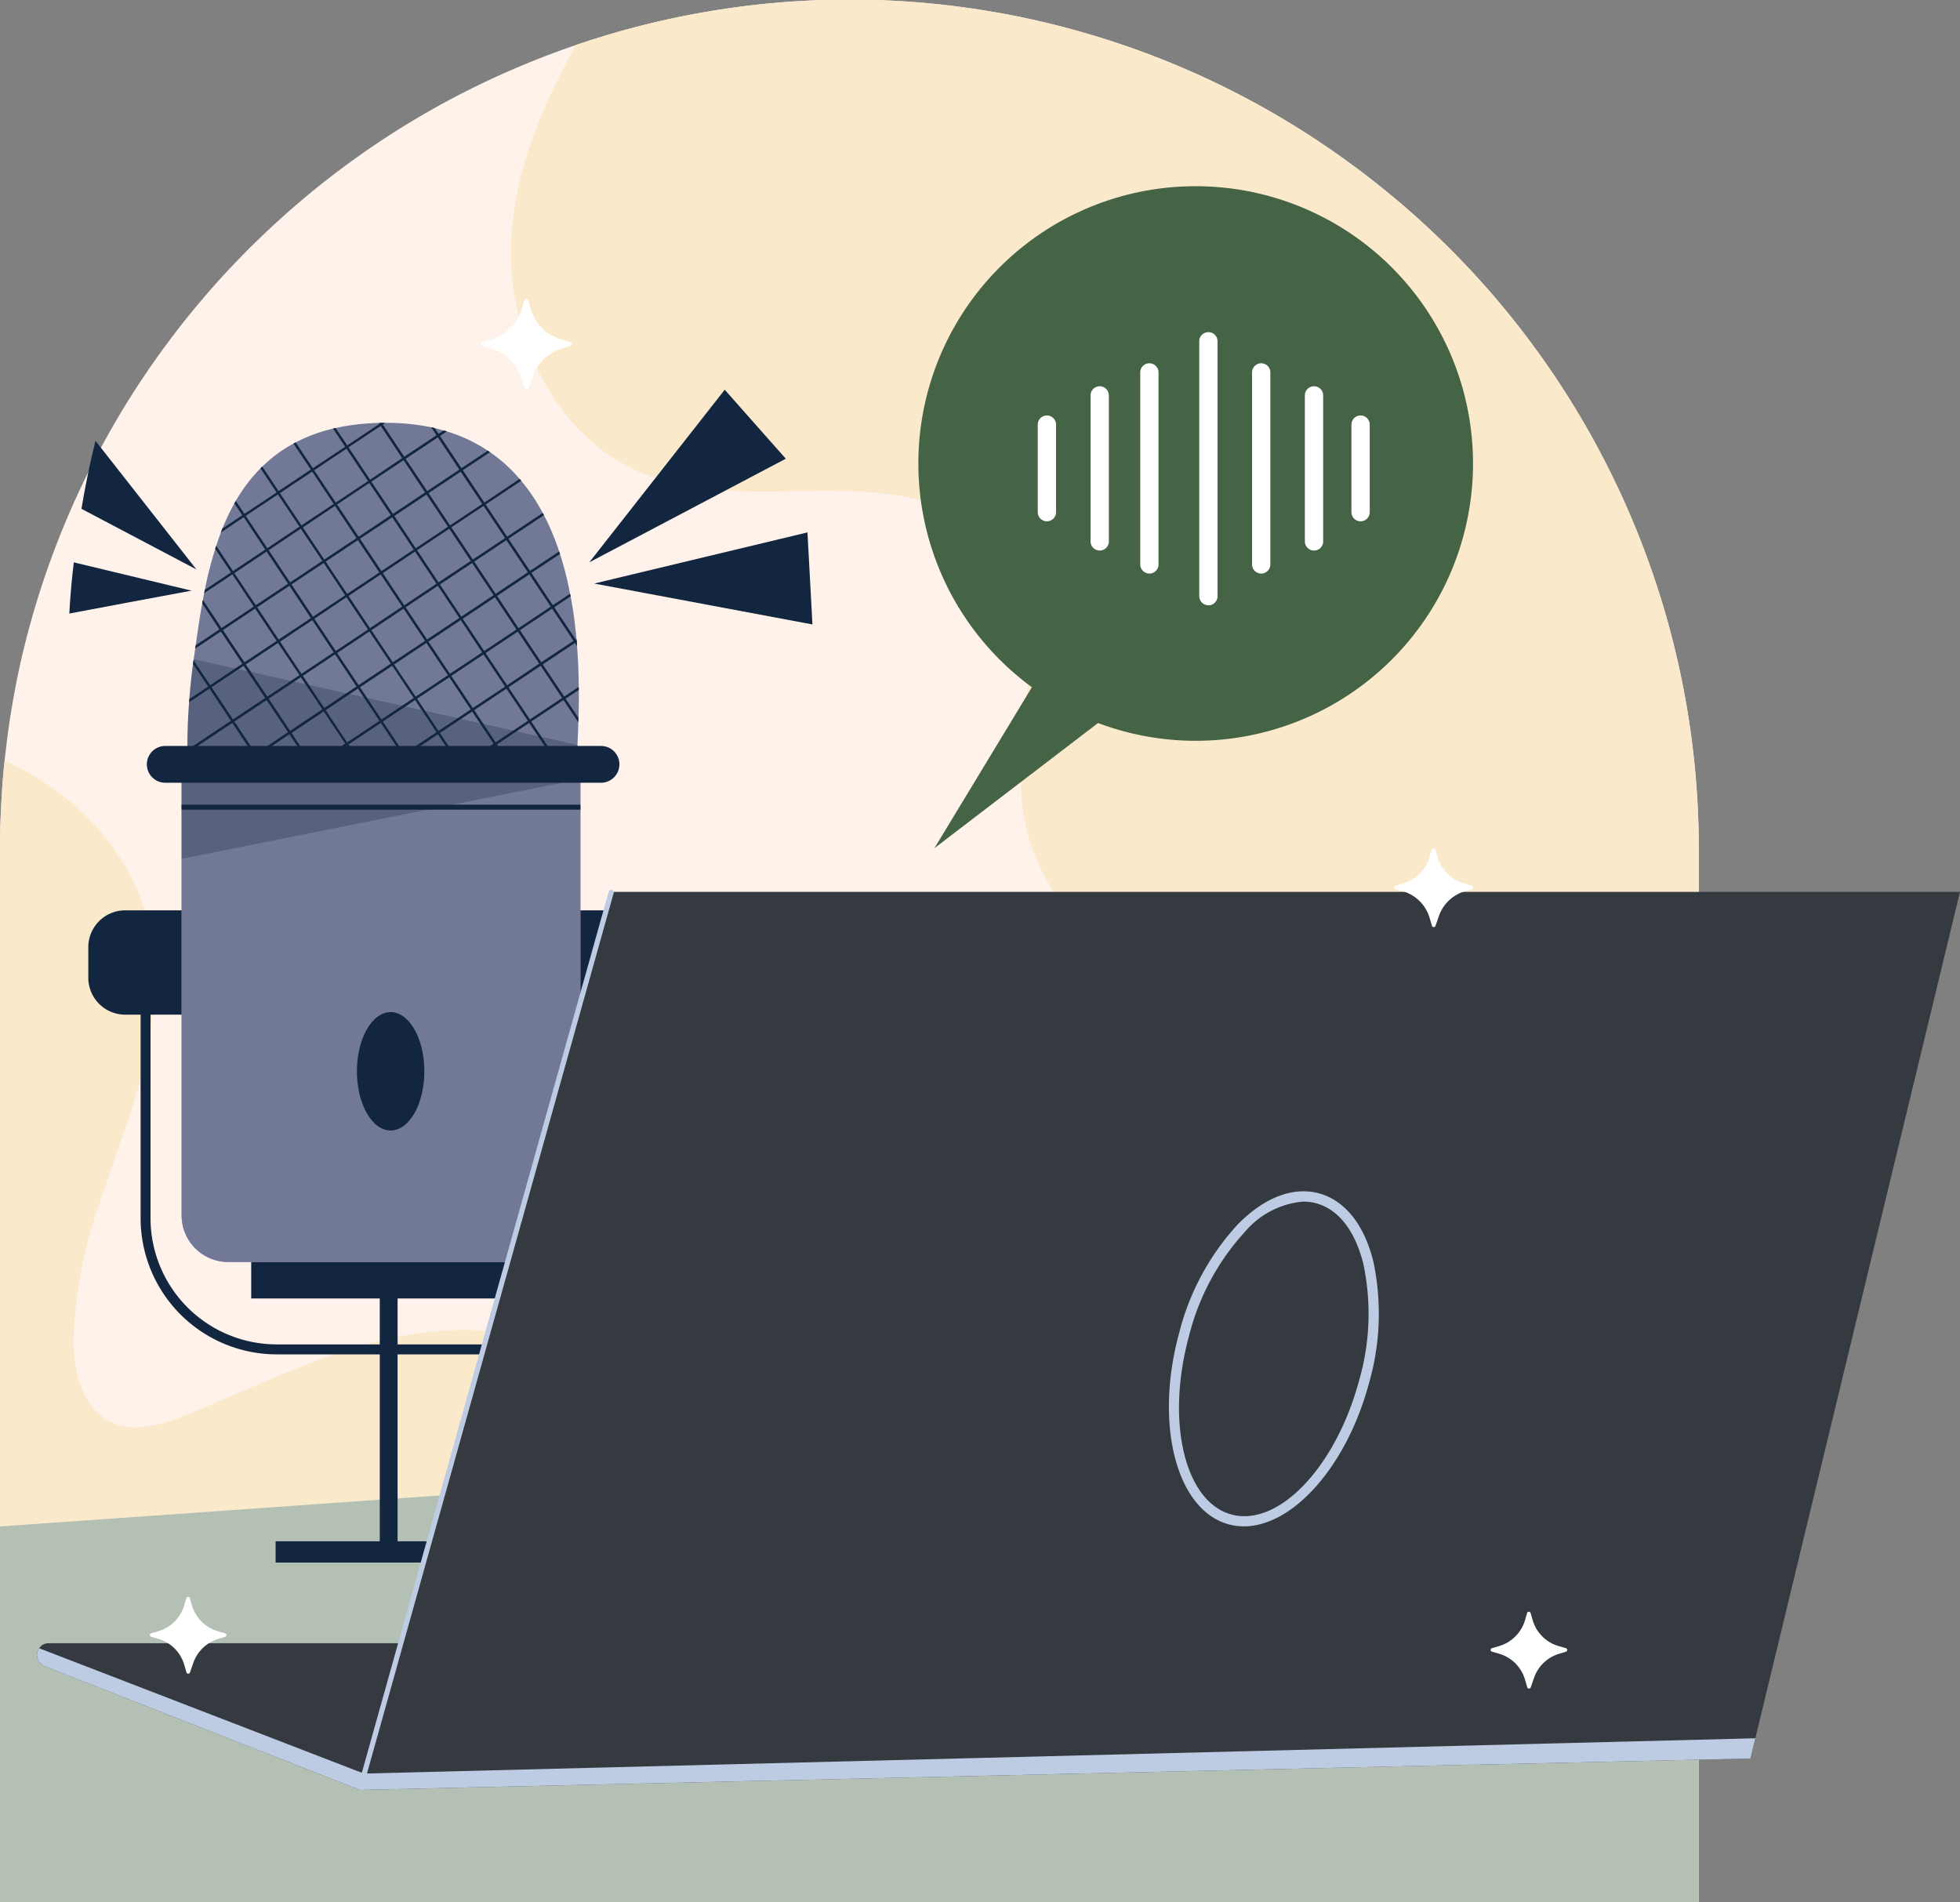 <svg xmlns="http://www.w3.org/2000/svg" xmlns:xlink="http://www.w3.org/1999/xlink" width="150.001" height="145.561" viewBox="0 0 150.001 145.561">
  <rect x="0" y="0" width="150.001" height="145.561" fill="#808080" stroke="none"/>
  <defs>
    <clipPath id="clip-path">
      <rect id="Rectángulo_401289" data-name="Rectángulo 401289" width="29.848" height="7.416" fill="#12263f"/>
    </clipPath>
    <clipPath id="clip-path-2">
      <rect id="Rectángulo_401290" data-name="Rectángulo 401290" width="30.519" height="37.401" fill="#727997"/>
    </clipPath>
    <clipPath id="clip-path-3">
      <rect id="Rectángulo_401291" data-name="Rectángulo 401291" width="30.519" height="6.546" fill="#12263f"/>
    </clipPath>
  </defs>
  <g id="Grupo_1110654" data-name="Grupo 1110654" transform="translate(18782.002 4290)">
    <g id="Grupo_1099281" data-name="Grupo 1099281" transform="translate(-18782.002 -4290)">
      <path id="Trazado_873129" data-name="Trazado 873129" d="M130.011,65v80.563H0V65q0-2.041.131-4.041c.048-.919.124-1.831.221-2.743.021-.221.048-.442.076-.656.131-1.2.3-2.383.5-3.558q.383-2.29.933-4.518A65.111,65.111,0,0,1,21.388,16.814c1.451-1.319,2.97-2.577,4.539-3.758a64.629,64.629,0,0,1,15.115-8.49c.988-.394,2-.767,3.012-1.112a64.812,64.812,0,0,1,59.52,9.229c.332.242.656.484.974.732a65.005,65.005,0,0,1,24.724,41.8A65.276,65.276,0,0,1,130.011,65" fill="#fff2eb"/>
      <path id="Trazado_873130" data-name="Trazado 873130" d="M56.122,161.365c-.124.394-.269.788-.428,1.167a18.538,18.538,0,0,1-2.784,4.767A20.168,20.168,0,0,1,48,171.616H0V91.054q0-2.041.131-4.041c.048-.919.124-1.831.221-2.743q.777.352,1.534.767A20.687,20.687,0,0,1,3.917,86.3a20.167,20.167,0,0,1,4.414,4.186v.007c.352.449.677.919.981,1.4.028.041.055.09.083.138a16.1,16.1,0,0,1,1.188,2.3.634.634,0,0,1,.062.159,12.464,12.464,0,0,1,.47,1.319,3.872,3.872,0,0,1,.117.373c.028.09.048.187.069.276.021.069.041.131.055.2.083.318.152.642.207.967.041.207.076.414.1.629.076.484.124.967.159,1.458l.021.332a23.548,23.548,0,0,1-.028,2.418A40.967,40.967,0,0,1,9.547,112.51c-.642,1.907-1.333,3.82-1.955,5.741A33.647,33.647,0,0,0,5.63,128.634a12.327,12.327,0,0,0,.1,1.582c.276,2.01,1.119,3.965,2.915,4.746a4.4,4.4,0,0,0,2.066.325,11.519,11.519,0,0,0,3.475-.926c1.471-.587,2.929-1.216,4.394-1.851,1.962-.843,3.931-1.692,5.934-2.425.421-.159.843-.3,1.271-.449,1.022-.345,2.059-.663,3.109-.926a28.222,28.222,0,0,1,5.043-.815,23.567,23.567,0,0,1,2.418-.041,17.832,17.832,0,0,1,6.48,1.4,13.873,13.873,0,0,1,1.4.691,22.1,22.1,0,0,1,7.15,7.108c.47.684.912,1.389,1.34,2.107.3.511.587,1.022.864,1.547.111.2.214.408.325.615a29.89,29.89,0,0,1,3.233,10.728,22.876,22.876,0,0,1-1.029,9.319" transform="translate(0 -26.055)" fill="#fbe9cc"/>
      <path id="Trazado_873131" data-name="Trazado 873131" d="M147.512,65V79.368c-.7.269-1.423.511-2.141.739-10.328,3.226-21.657,2.307-31.881-1.209-7.965-2.743-16.172-8.069-17.623-16.365-.608-3.516.1-7.108.339-10.673s-.1-7.433-2.4-10.169c-1.962-2.321-5.029-3.426-8.041-3.841-6.431-.884-13.305.85-19.267-1.713-6.528-2.8-10.127-10.362-9.886-17.464.187-5.492,2.363-10.48,4.939-15.219a64.812,64.812,0,0,1,59.52,9.229c.332.242.656.484.974.732a65.006,65.006,0,0,1,24.724,41.8A65.276,65.276,0,0,1,147.512,65" transform="translate(-17.5)" fill="#fbe9cc"/>
      <path id="Trazado_873132" data-name="Trazado 873132" d="M130.011,155.83v37.912H0V165Z" transform="translate(0 -48.18)" fill="#b4c0b4"/>
    </g>
    <g id="Grupo_1099280" data-name="Grupo 1099280" transform="translate(-18711.717 -4275.756)">
      <path id="Trazado_873137" data-name="Trazado 873137" d="M143.663,42.6a21.219,21.219,0,0,0-11.157,38.3l-7.463,12.318,12.524-9.579a21.221,21.221,0,1,0,6.1-41.037" transform="translate(-123.817 -42.55)" fill="#456345"/>
      <rect id="Rectángulo_401286" data-name="Rectángulo 401286" width="0.898" height="17.352" transform="translate(21.745 12.928)" fill="#502750"/>
      <path id="Trazado_873138" data-name="Trazado 873138" d="M151.925,77.7a.7.7,0,0,1-.7-.7V57.5a.7.7,0,0,1,1.4,0V77.007a.7.7,0,0,1-.7.7" transform="translate(-129.73 -45.625)" fill="#fff"/>
      <path id="Trazado_873139" data-name="Trazado 873139" d="M157.078,75.929a.7.7,0,0,1-.7-.7V60.538a.7.7,0,0,1,1.4,0V75.231a.7.7,0,0,1-.7.7" transform="translate(-130.842 -46.28)" fill="#fff"/>
      <path id="Trazado_873140" data-name="Trazado 873140" d="M146.167,75.929a.7.7,0,0,1-.7-.7V60.538a.7.7,0,0,1,1.4,0V75.231a.7.7,0,0,1-.7.7" transform="translate(-128.488 -46.28)" fill="#fff"/>
      <path id="Trazado_873141" data-name="Trazado 873141" d="M162.231,74.653a.7.7,0,0,1-.7-.7V62.783a.7.7,0,0,1,1.4,0V73.955a.7.7,0,0,1-.7.7" transform="translate(-131.953 -46.765)" fill="#fff"/>
      <path id="Trazado_873142" data-name="Trazado 873142" d="M141.317,74.653a.7.7,0,0,1-.7-.7V62.783a.7.7,0,0,1,1.4,0V73.955a.7.7,0,0,1-.7.7" transform="translate(-127.44 -46.765)" fill="#fff"/>
      <path id="Trazado_873143" data-name="Trazado 873143" d="M166.776,73.032a.7.7,0,0,1-.7-.7v-6.7a.7.7,0,0,1,1.4,0v6.7a.7.7,0,0,1-.7.7" transform="translate(-132.934 -47.38)" fill="#fff"/>
      <path id="Trazado_873144" data-name="Trazado 873144" d="M136.165,73.032a.7.7,0,0,1-.7-.7v-6.7a.7.7,0,0,1,1.4,0v6.7a.7.7,0,0,1-.7.7" transform="translate(-126.33 -47.38)" fill="#fff"/>
    </g>
    <g id="Grupo_1099277" data-name="Grupo 1099277" transform="translate(-18776.695 -4260.174)">
      <rect id="Rectángulo_401288" data-name="Rectángulo 401288" width="21.039" height="3.312" transform="translate(13.919 66.235)" fill="#12263f"/>
      <path id="Trazado_873157" data-name="Trazado 873157" d="M10.877,124.76H4.838a2.825,2.825,0,0,1-2.825-2.825V119.6a2.824,2.824,0,0,1,2.825-2.824h6.039Z" transform="translate(-0.562 -76.934)" fill="#12263f"/>
      <path id="Trazado_873158" data-name="Trazado 873158" d="M46.924,124.76h6.039a2.825,2.825,0,0,0,2.825-2.825V119.6a2.824,2.824,0,0,0-2.825-2.824H46.924Z" transform="translate(-9.725 -76.934)" fill="#12263f"/>
      <path id="Trazado_873159" data-name="Trazado 873159" d="M41.5,90.336v.008c0,.786-.008,1.511-.03,2.144,0,.115-.008.221-.008.328-.023.725-.053,1.32-.068,1.74-.015.3-.023.5-.031.6v.069s-.679.007-1.839.022c-.076,0-.152.008-.228.008-.931.007-2.136.023-3.525.045h-.228l-1.527.023c-.115,0-.228.008-.343.008l-1.656.022h-.229c-1.137.016-2.327.031-3.524.046a.081.081,0,0,1-.038.008H27.87c-1.121.022-2.251.038-3.365.053h-.22c-.634.007-1.259.022-1.878.03h-.35l-1.3.023c-.076,0-.145.007-.221.007-1.259.015-2.449.038-3.525.061h-.435c-.122.008-.236.008-.351.008-2.785.053-4.647.1-4.67.122,0,0-.007-.107-.007-.3,0-.076-.008-.161,0-.259a2.065,2.065,0,0,1-.008-.229c-.007-.77.015-2.052.13-3.639.008-.076.008-.161.015-.236.069-.825.161-1.733.283-2.686.015-.092.031-.183.038-.282.008-.031.008-.054.015-.084.038-.267.076-.534.115-.809.015-.084.023-.168.038-.259.145-1.03.3-2.105.5-3.2.015-.084.03-.176.053-.267.031-.168.061-.343.092-.519a2.475,2.475,0,0,0,.053-.259,30.13,30.13,0,0,1,.8-3.136,2.054,2.054,0,0,1,.076-.236c.107-.344.228-.679.351-1.015.045-.1.084-.206.122-.306a17.208,17.208,0,0,1,.915-1.93c.038-.061.068-.122.107-.183a12.509,12.509,0,0,1,1.893-2.494,1.866,1.866,0,0,1,.137-.13A10.567,10.567,0,0,1,19.66,71.49c.053-.03.107-.06.167-.092a12.588,12.588,0,0,1,2.853-1.053c.061-.015.13-.03.2-.045a17.262,17.262,0,0,1,3.3-.389h.161a.1.1,0,0,1,.068,0c.092-.008.191-.008.283-.008h.053a17.165,17.165,0,0,1,3.441.336c.1.023.191.046.275.068.236.054.466.115.694.184a1.307,1.307,0,0,1,.236.068,11.856,11.856,0,0,1,3.136,1.473c.061.038.115.076.168.115a11.607,11.607,0,0,1,2.266,2.045c.038.045.084.092.122.145A14.173,14.173,0,0,1,38.735,76.8c.03.053.061.107.092.168a19.737,19.737,0,0,1,1.167,2.777c.016.061.039.13.061.191a24.881,24.881,0,0,1,.77,3.044c.016.069.031.13.046.2.206,1.106.351,2.2.443,3.265.007.053.007.107.015.153,0,.023.008.038.008.061v.007c.007.115.015.221.022.328.092,1.106.123,2.159.13,3.121a2.056,2.056,0,0,1,.008.221" transform="translate(-2.505 -67.37)" fill="#727997"/>
      <g id="Grupo_1099282" data-name="Grupo 1099282" transform="translate(9.036 2.511)">
        <path id="Trazado_873160" data-name="Trazado 873160" d="M27.068,69.905c.092-.008.191-.008.283-.008l-.2.13-.161.107-2.464,1.64-.16.107L21.9,73.529l-.152.1-2.472,1.648-.153.1-2.464,1.64-.153.107-1.754,1.168c.045-.1.084-.206.122-.306L16.4,76.97l.16-.107,2.465-1.64.152-.107,2.464-1.64.161-.107,2.464-1.64.16-.107,2.457-1.64L27,69.905l.045-.03Z" transform="translate(-12.198 -69.875)" fill="#12263f"/>
        <path id="Trazado_873161" data-name="Trazado 873161" d="M31.722,70.71l-.527.351-.161.107-2.464,1.64-.159.107-2.464,1.64-.161.107L23.33,76.3l-.161.107L20.7,78.058l-.16.1L18.088,79.8l-.16.107-2.464,1.648-.16.1-2.159,1.442a2.533,2.533,0,0,0,.053-.259l2-1.336.161-.107,2.464-1.64.16-.107L20.444,78,20.6,77.9l2.463-1.64.161-.107,2.465-1.64.16-.107L28.3,72.755l.16-.107,2.464-1.64.16-.107.4-.259a1.394,1.394,0,0,1,.236.068" transform="translate(-11.869 -70.032)" fill="#12263f"/>
        <path id="Trazado_873162" data-name="Trazado 873162" d="M34.851,72.692l-2.083,1.389-.16.107-2.457,1.64-.16.107-2.464,1.64-.161.107L24.9,79.322l-.16.107-2.464,1.64-.153.107-2.464,1.64-.161.107-2.464,1.64-.16.107-2.464,1.64-.161.107L12.29,87.73c.015-.084.023-.167.038-.259l1.816-1.213.161-.107,2.464-1.64.16-.107,2.464-1.64.161-.107,2.464-1.64.152-.107,2.465-1.64.16-.107,2.464-1.64.16-.107,2.465-1.64.16-.107,2.457-1.64.16-.107,2.022-1.343c.061.038.115.076.168.115" transform="translate(-11.695 -70.426)" fill="#12263f"/>
        <path id="Trazado_873163" data-name="Trazado 873163" d="M37.121,75.436,34.4,77.252l-.16.107L31.773,79l-.161.107-2.456,1.64-.161.107L26.531,82.5l-.16.1-2.464,1.648-.161.1L21.288,86l-.16.1-2.464,1.648-.16.107L16.04,89.49l-.161.107-2.456,1.64-.161.107-1.556,1.038c.007-.076.007-.16.015-.236l1.434-.962.16-.107,2.465-1.64.16-.107L18.4,87.69l.16-.107,2.464-1.64.16-.107,2.465-1.64.152-.107,2.464-1.64.161-.107,2.463-1.64.16-.107,2.465-1.64.161-.107,2.464-1.64.16-.107L37,75.291c.038.046.084.092.123.145" transform="translate(-11.574 -70.98)" fill="#12263f"/>
        <path id="Trazado_873164" data-name="Trazado 873164" d="M38.826,78.737l-2.716,1.808-.161.107-2.456,1.64-.161.107-2.464,1.64-.16.107-2.464,1.64-.161.107-2.464,1.648-.153.1L23,89.289l-.16.1-2.464,1.648-.161.107-2.456,1.64-.16.107-2.465,1.64-.16.107L11.55,96.919a2.057,2.057,0,0,1-.008-.229l3.327-2.213.16-.107,2.464-1.64.161-.107,2.464-1.64.153-.107,2.464-1.64.16-.107,2.464-1.64.153-.107,2.464-1.648.16-.1L30.6,83.986l.16-.107,2.464-1.64.16-.107,2.465-1.64.16-.107,2.724-1.816c.03.053.061.107.092.168" transform="translate(-11.541 -71.649)" fill="#12263f"/>
        <path id="Trazado_873165" data-name="Trazado 873165" d="M41.256,82.459l-2.19,1.458-.16.107-2.465,1.648-.16.107-2.464,1.64-.16.107-2.465,1.64-.16.107-2.464,1.64v.008l-.153.1-2.464,1.64-.16.107-2.464,1.648-.153.1-2.464,1.648-.161.1L18.084,97.91l-.3.2h-.007c-.123.008-.236.008-.351.008l.389-.259.16-.107L20.441,96.1l.16-.1,2.465-1.648.152-.1,2.465-1.648.16-.106,2.464-1.64.153-.1v-.007l2.472-1.64.152-.107,2.464-1.64.161-.107,2.464-1.64.16-.107L38.8,83.864l.161-.107,2.235-1.488a1.7,1.7,0,0,0,.061.19" transform="translate(-12.744 -72.404)" fill="#12263f"/>
        <path id="Trazado_873166" data-name="Trazado 873166" d="M43.567,86.531l-1.259.84-.16.107-2.464,1.648-.16.107-2.465,1.64-.16.107-2.464,1.64-.153.107-2.464,1.64-.16.107-2.464,1.64-.153.107-2.472,1.648-.153.1-1.312.877h-.351l1.556-1.037.153-.1,2.472-1.648.152-.107,2.464-1.64.161-.107,2.464-1.64.153-.107,2.464-1.64.16-.107,2.464-1.64.161-.107,2.464-1.648.16-.107,1.32-.877c.015.068.03.13.045.2" transform="translate(-14.237 -73.233)" fill="#12263f"/>
        <path id="Trazado_873167" data-name="Trazado 873167" d="M45.546,90.883l-.024.015v.008l-.136.084-2.465,1.64-.16.107L40.3,94.385l-.161.107-2.464,1.64-.159.107-2.464,1.64-.161.107-2.464,1.64-.023.023h-.351l.115-.076.153-.107,2.463-1.64.16-.107,2.465-1.64.16-.107,2.465-1.64.16-.107,2.456-1.648.16-.107,2.464-1.64.161-.107.061-.038c.008.053.008.107.015.153Z" transform="translate(-15.728 -74.121)" fill="#12263f"/>
        <path id="Trazado_873168" data-name="Trazado 873168" d="M47.169,95.517v.008l-1.015.671-.16.107-2.464,1.64-.161.107-2.456,1.64-.161.107-1.068.709c-.115,0-.228.008-.343.008l1.3-.87.16-.107,2.465-1.648.16-.107,2.464-1.64.16-.107,1.106-.74a2.057,2.057,0,0,1,.008.221" transform="translate(-17.215 -75.062)" fill="#12263f"/>
        <path id="Trazado_873169" data-name="Trazado 873169" d="M46.117,86.752c.008.115.015.221.023.328l-.161-.244-.107-.16-1.64-2.464-.107-.16-1.64-2.465-.107-.16L40.73,78.97l-.1-.161-1.648-2.464-.1-.153-1.648-2.464-.107-.16L35.489,71.1l-.107-.161-.412-.618c.1.023.191.045.275.068l.3.443.107.161,1.64,2.464.107.16,1.648,2.464.1.153L40.792,78.7l.1.16,1.648,2.457.107.16,1.64,2.465.107.16,1.64,2.464.076.115.031.045-.023.015Z" transform="translate(-16.322 -69.967)" fill="#12263f"/>
        <path id="Trazado_873170" data-name="Trazado 873170" d="M45.22,92.482c0,.115-.008.221-.008.328l-1.137-1.694-.1-.16-1.648-2.464-.107-.161-1.64-2.456-.107-.161-1.64-2.464-.107-.16-1.64-2.464-.107-.161L35.332,78l-.1-.152-1.64-2.465-.107-.16-1.648-2.464-.107-.16-1.64-2.465-.107-.152-.045-.076h.16l.046-.03.022.03.084.122,1.64,2.464.107.161,1.648,2.464.107.16,1.64,2.464.1.153,1.648,2.464.107.161,1.64,2.464.107.16,1.64,2.464.107.161,1.64,2.456.107.16,1.648,2.465.1.16Z" transform="translate(-15.295 -69.875)" fill="#12263f"/>
        <path id="Trazado_873171" data-name="Trazado 873171" d="M42.376,95.351c-.076,0-.153.008-.229.008L40.553,92.97l-.1-.16-1.64-2.457-.107-.16-1.648-2.464-.107-.16L35.311,85.1l-.107-.16L33.563,82.48l-.107-.16-1.64-2.465L31.71,79.7l-1.64-2.465-.107-.16-1.648-2.464-.1-.153-1.648-2.472-.1-.152-.931-1.389c.061-.015.13-.03.2-.045l.892,1.328.1.152,1.648,2.472.1.153,1.648,2.464.107.16L31.87,79.6l.107.153,1.64,2.464.107.161,1.64,2.464.107.16,1.64,2.464.107.161,1.648,2.464.107.16,1.64,2.457.1.16Z" transform="translate(-14.397 -69.983)" fill="#12263f"/>
        <path id="Trazado_873172" data-name="Trazado 873172" d="M37.848,95.686h-.229L37.161,95l-.107-.153-1.64-2.464-.107-.16-1.64-2.464L33.56,89.6l-1.648-2.464-.1-.16-1.648-2.464-.107-.16-1.64-2.465-.107-.152-1.64-2.465-.107-.16-1.64-2.464-.107-.153-1.64-2.471-.107-.153-1.328-1.991c.054-.031.107-.061.168-.092l1.32,1.976.1.16,1.648,2.464.107.153L26.724,79l.107.16,1.64,2.464.107.161,1.64,2.464.107.153,1.64,2.464.107.16,1.64,2.464.107.161,1.648,2.464.107.16,1.64,2.464.107.153Z" transform="translate(-13.624 -70.264)" fill="#12263f"/>
        <path id="Trazado_873173" data-name="Trazado 873173" d="M33.447,96.215h-.229L32.142,94.6l-.107-.16L30.4,91.98l-.107-.16-1.64-2.465-.107-.16L26.9,86.731l-.107-.153-1.648-2.471-.1-.153-1.64-2.464-.107-.161-1.648-2.464-.1-.153L19.9,76.24l-.1-.153-1.236-1.847c.045-.045.092-.092.137-.13l1.251,1.87.1.16L21.7,78.6l.107.16,1.64,2.457.107.16,1.64,2.465.107.16,1.64,2.464.107.16,1.64,2.457V89.1l.107.152v.008l1.648,2.456.107.161,1.64,2.464Z" transform="translate(-12.975 -70.74)" fill="#12263f"/>
        <path id="Trazado_873174" data-name="Trazado 873174" d="M29.181,96.934a.079.079,0,0,1-.038.008h-.183l-.053-.076L27.266,94.4l-.107-.161-1.648-2.464-.107-.16-1.64-2.464L23.657,89l-1.64-2.472-.107-.153-1.64-2.464-.107-.16-1.64-2.464-.107-.153-1.64-2.472-.107-.152-.61-.916c.038-.061.069-.122.107-.183l.664.992.1.153,1.648,2.472.107.152,1.64,2.465.107.16,1.64,2.464.107.16,1.64,2.464.107.161,1.64,2.456.107.161,1.64,2.464.107.16,1.64,2.465.107.16Z" transform="translate(-12.464 -71.412)" fill="#12263f"/>
        <path id="Trazado_873175" data-name="Trazado 873175" d="M25.052,97.875H24.83l-.564-.847-.107-.16L22.519,94.4l-.107-.16-1.648-2.457-.1-.16-1.648-2.464L18.91,89l-1.64-2.465-.107-.16-1.64-2.464-.107-.153-1.2-1.8a2.284,2.284,0,0,1,.076-.236l1.281,1.93.107.16,1.64,2.457.107.16L19.07,88.9l.107.16,1.64,2.464.107.16,1.64,2.465.107.16,1.64,2.464.107.16Z" transform="translate(-12.087 -72.293)" fill="#12263f"/>
        <path id="Trazado_873176" data-name="Trazado 873176" d="M21.049,98.993c-.076,0-.145.008-.221.008l-1.19-1.785-.107-.161L17.89,94.6l-.107-.161-1.648-2.464-.1-.16-1.648-2.464-.107-.161L12.961,87.2c.015-.084.03-.175.053-.267l1.427,2.143.107.16L16.2,91.707l.1.16,1.648,2.464.107.16,1.64,2.465.107.16Z" transform="translate(-11.832 -73.357)" fill="#12263f"/>
        <path id="Trazado_873177" data-name="Trazado 873177" d="M17.122,100.244h-.229l-.06-.092-.107-.16-1.64-2.464-.107-.161L13.338,94.9l-.107-.16-1.152-1.725c.015-.092.03-.183.038-.282l1.274,1.9.107.161,1.64,2.464.107.16,1.64,2.464.107.161Z" transform="translate(-11.652 -74.54)" fill="#12263f"/>
        <g id="Grupo_1099262" data-name="Grupo 1099262" transform="translate(0 18.112)" opacity="0.27">
          <g id="Grupo_1099261" data-name="Grupo 1099261">
            <g id="Grupo_1099260" data-name="Grupo 1099260" clip-path="url(#clip-path)">
              <path id="Trazado_873178" data-name="Trazado 873178" d="M41.39,99.193c-.015.3-.023.5-.03.6l-29.81.252a47.736,47.736,0,0,1,.474-7.417Z" transform="translate(-11.542 -92.631)" fill="#12263f"/>
            </g>
          </g>
        </g>
      </g>
      <path id="Trazado_873179" data-name="Trazado 873179" d="M41.505,103.6v33.83A3.565,3.565,0,0,1,37.935,141H14.557a3.57,3.57,0,0,1-3.571-3.571V103.6Z" transform="translate(-2.393 -74.245)" fill="#a284a3"/>
      <g id="Grupo_1099265" data-name="Grupo 1099265" transform="translate(8.593 29.352)">
        <g id="Grupo_1099264" data-name="Grupo 1099264">
          <g id="Grupo_1099263" data-name="Grupo 1099263" clip-path="url(#clip-path-2)">
            <path id="Trazado_873180" data-name="Trazado 873180" d="M41.505,103.6v33.83A3.565,3.565,0,0,1,37.935,141H14.557a3.57,3.57,0,0,1-3.571-3.571V103.6Z" transform="translate(-10.986 -103.597)" fill="#727997"/>
          </g>
        </g>
      </g>
      <g id="Grupo_1099268" data-name="Grupo 1099268" transform="translate(8.593 29.352)" opacity="0.27">
        <g id="Grupo_1099267" data-name="Grupo 1099267">
          <g id="Grupo_1099266" data-name="Grupo 1099266" clip-path="url(#clip-path-3)">
            <path id="Trazado_873181" data-name="Trazado 873181" d="M41.506,103.689v.351L31.7,106l-1.907.381-18.808,3.762V103.6H37.492Z" transform="translate(-10.986 -103.597)" fill="#12263f"/>
          </g>
        </g>
      </g>
      <path id="Trazado_873182" data-name="Trazado 873182" d="M42.4,103.787H9.049a1.407,1.407,0,1,1,0-2.814H42.4a1.407,1.407,0,1,1,0,2.814" transform="translate(-1.71 -73.71)" fill="#12263f"/>
      <rect id="Rectángulo_401292" data-name="Rectángulo 401292" width="30.519" height="0.381" transform="translate(8.593 31.756)" fill="#12263f"/>
      <path id="Trazado_873183" data-name="Trazado 873183" d="M33,131.092c0,2.5-1.156,4.529-2.581,4.529s-2.581-2.027-2.581-4.529,1.156-4.529,2.581-4.529S33,128.59,33,131.092" transform="translate(-5.83 -78.931)" fill="#12263f"/>
      <rect id="Rectángulo_401293" data-name="Rectángulo 401293" width="1.363" height="19.967" transform="translate(23.758 68.865)" fill="#12263f"/>
      <path id="Trazado_873184" data-name="Trazado 873184" d="M33.331,152.456H17.455A10.426,10.426,0,0,1,7.041,142.041V125.288H7.8v16.753a9.662,9.662,0,0,0,9.651,9.651H33.331a9.662,9.662,0,0,0,9.651-9.651V125.094h.763v16.947a10.426,10.426,0,0,1-10.414,10.414" transform="translate(-1.587 -78.631)" fill="#12263f"/>
      <rect id="Rectángulo_401294" data-name="Rectángulo 401294" width="16.732" height="1.626" transform="translate(15.785 88.131)" fill="#12263f"/>
      <g id="Grupo_1099276" data-name="Grupo 1099276">
        <path id="Trazado_873185" data-name="Trazado 873185" d="M50.184,79.93,60.549,66.72,65.223,72Z" transform="translate(-10.392 -66.72)" fill="#12263f"/>
        <path id="Trazado_873186" data-name="Trazado 873186" d="M50.648,84.352l16.327-3.914.381,7.044Z" transform="translate(-10.486 -69.519)" fill="#12263f"/>
        <path id="Trazado_873187" data-name="Trazado 873187" d="M10.153,81.476l-8.8-4.64Q1.792,74.2,2.425,71.63Z" transform="translate(-0.427 -67.722)" fill="#12263f"/>
        <path id="Trazado_873188" data-name="Trazado 873188" d="M9.542,85.485l-4.991.931-4.362.82c.056-1.059.143-2.109.255-3.16.024-.255.056-.509.088-.756Z" transform="translate(-0.19 -70.108)" fill="#12263f"/>
      </g>
    </g>
    <g id="Grupo_1099279" data-name="Grupo 1099279" transform="translate(-18779.166 -4221.936)">
      <g id="Grupo_1099278" data-name="Grupo 1099278" transform="translate(0)">
        <path id="Trazado_873133" data-name="Trazado 873133" d="M164.04,110.8l-15.663,64.774L148,177.122l-21.17.479-.024-.008L41.57,179.526,17.455,170.06a.909.909,0,0,1-.416-1.375.856.856,0,0,1,.746-.385H44.712l16.111-57.5Z" transform="translate(-16.875 -110.608)" fill="#353a40"/>
        <path id="Trazado_873134" data-name="Trazado 873134" d="M48.471,179.071a.2.2,0,0,1-.053-.007.2.2,0,0,1-.137-.242L67.369,110.7a.2.2,0,0,1,.379.106L48.661,178.927a.2.2,0,0,1-.189.144" transform="translate(-23.611 -110.555)" fill="#becce3"/>
      </g>
      <path id="Trazado_873135" data-name="Trazado 873135" d="M132.886,165.613a4.409,4.409,0,0,1-1.166-.155c-4-1.093-5.693-7.663-3.785-14.645a19.189,19.189,0,0,1,4.485-8.308c2.036-2.072,4.25-2.913,6.224-2.374s3.452,2.391,4.151,5.21a19.2,19.2,0,0,1-.366,9.435c-1.726,6.315-5.82,10.838-9.543,10.838m4.565-24.855a6.558,6.558,0,0,0-4.47,2.3,18.4,18.4,0,0,0-4.287,7.965c-1.795,6.565-.343,12.7,3.234,13.68s7.949-3.567,9.744-10.132a18.4,18.4,0,0,0,.361-9.038c-.628-2.531-1.9-4.179-3.6-4.641a3.714,3.714,0,0,0-.987-.131" transform="translate(-40.529 -116.865)" fill="#becce3"/>
      <path id="Trazado_873136" data-name="Trazado 873136" d="M148.377,191.38,148,192.927l-21.17.479-.024-.008L41.57,195.331l-24.115-9.465a.909.909,0,0,1-.416-1.375l24.848,9.59Z" transform="translate(-16.875 -126.413)" fill="#becce3"/>
    </g>
    <path id="Trazado_873151" data-name="Trazado 873151" d="M98.211,83.455l.576.169a.143.143,0,0,1,0,.273l-.562.174a3,3,0,0,0-1.946,1.88l-.261.752a.143.143,0,0,1-.272-.006l-.176-.6a3,3,0,0,0-2.036-2.036l-.563-.165a.143.143,0,0,1,0-.274l.563-.164a3,3,0,0,0,2.036-2.036l.165-.563a.143.143,0,0,1,.274,0l.165.563a3,3,0,0,0,2.036,2.036" transform="translate(-18768.16 -4305.848)" fill="#fff"/>
    <path id="Trazado_873152" data-name="Trazado 873152" d="M113.561,8.283l.661.194a.164.164,0,0,1,0,.314l-.646.2a3.447,3.447,0,0,0-2.236,2.161l-.3.864a.164.164,0,0,1-.313-.007l-.2-.692a3.445,3.445,0,0,0-2.339-2.339l-.647-.189a.164.164,0,0,1,0-.315l.647-.189a3.446,3.446,0,0,0,2.339-2.339l.189-.646a.164.164,0,0,1,.315,0l.189.646a3.446,3.446,0,0,0,2.339,2.339" transform="translate(-18852.6 -4272.301)" fill="#fff"/>
    <path id="Trazado_873154" data-name="Trazado 873154" d="M166.239,192.148l.561.164a.139.139,0,0,1,0,.266l-.547.169a2.918,2.918,0,0,0-1.894,1.83l-.254.732a.139.139,0,0,1-.265-.006l-.172-.587a2.917,2.917,0,0,0-1.981-1.981l-.548-.16a.139.139,0,0,1,0-.267l.548-.16a2.918,2.918,0,0,0,1.981-1.981l.16-.547a.139.139,0,0,1,.267,0l.16.547a2.918,2.918,0,0,0,1.981,1.981" transform="translate(-18828.959 -4356.174)" fill="#fff"/>
    <path id="Trazado_873156" data-name="Trazado 873156" d="M12.877,194.361l.561.164a.139.139,0,0,1,0,.266l-.547.169A2.918,2.918,0,0,0,11,196.791l-.254.732a.139.139,0,0,1-.265-.007l-.172-.587a2.917,2.917,0,0,0-1.981-1.981l-.548-.16a.139.139,0,0,1,0-.267l.548-.16a2.918,2.918,0,0,0,1.981-1.981l.16-.548a.139.139,0,0,1,.267,0l.16.548a2.918,2.918,0,0,0,1.981,1.981" transform="translate(-18778.211 -4359.525)" fill="#fff"/>
  </g>
</svg>

